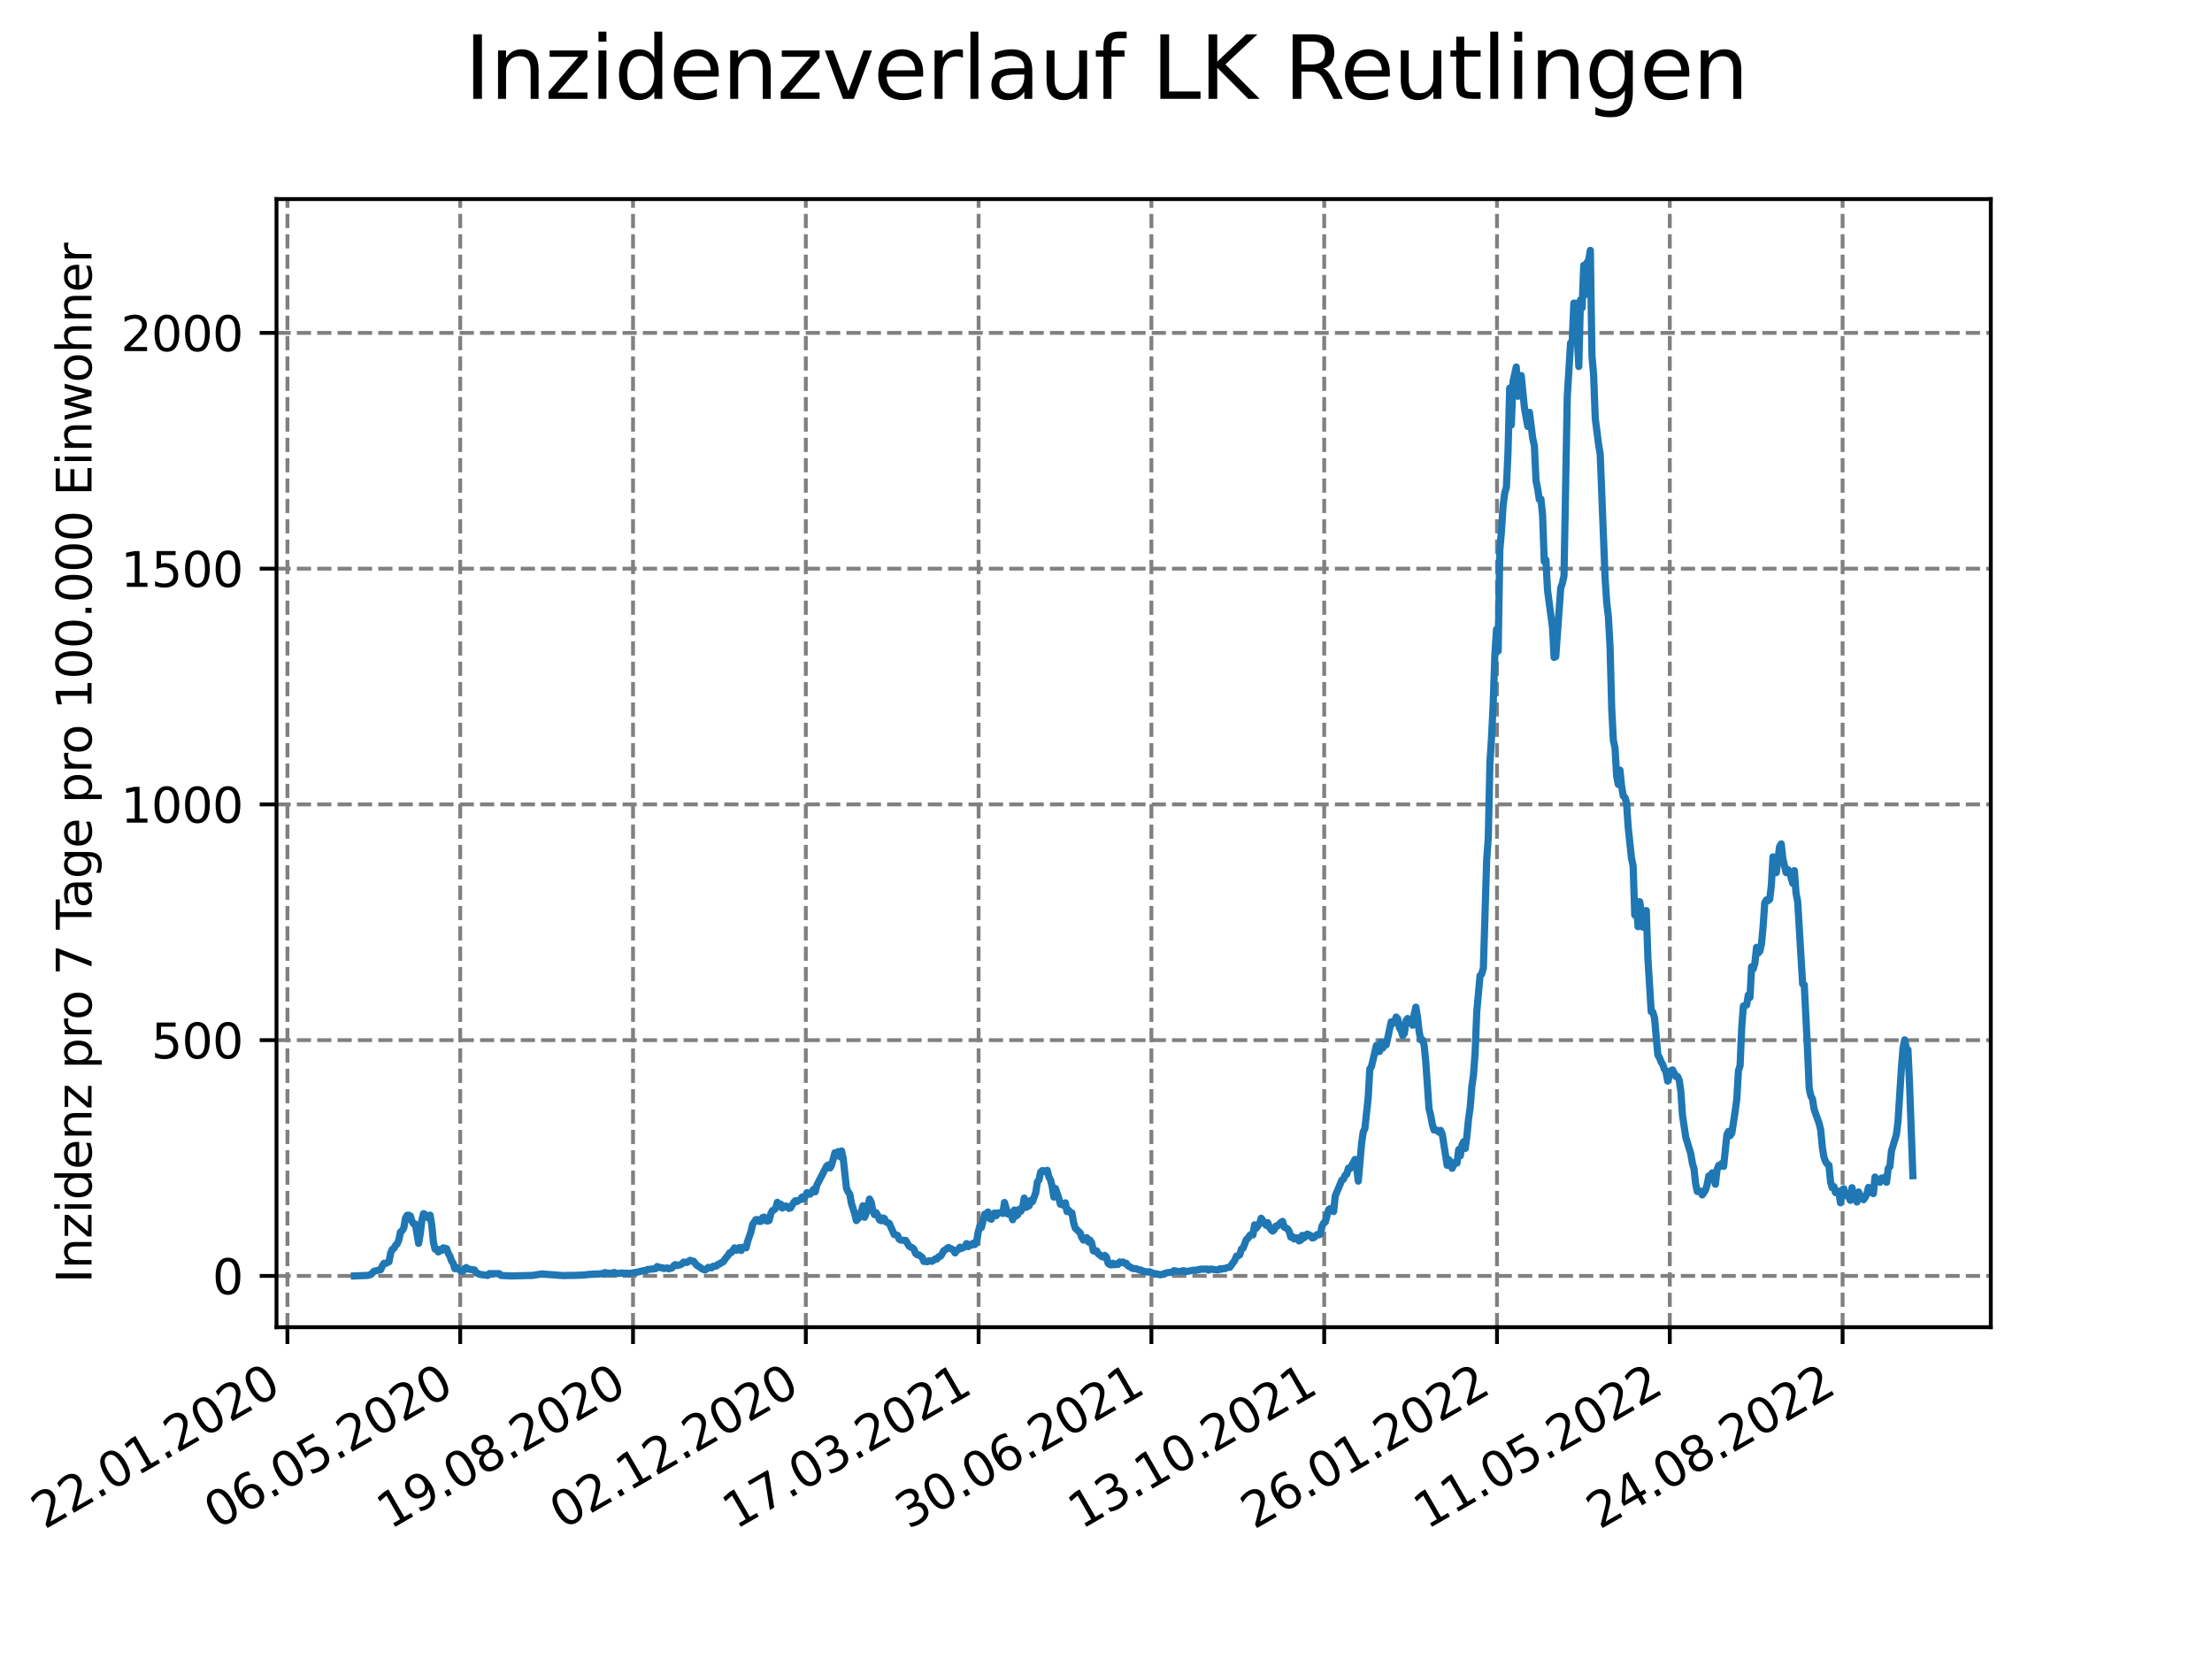 <?xml version="1.0" encoding="utf-8" standalone="no"?>
<!DOCTYPE svg PUBLIC "-//W3C//DTD SVG 1.1//EN"
  "http://www.w3.org/Graphics/SVG/1.1/DTD/svg11.dtd">
<svg xmlns:xlink="http://www.w3.org/1999/xlink" width="460.8pt" height="345.6pt" viewBox="0 0 460.8 345.6" xmlns="http://www.w3.org/2000/svg" version="1.1">
 <defs>
  <style type="text/css">*{stroke-linejoin: round; stroke-linecap: butt}</style>
 </defs>
 <g id="figure_1">
  <g id="patch_1">
   <path d="M 0 345.6 
L 460.8 345.6 
L 460.8 0 
L 0 0 
z
" style="fill: #ffffff"/>
  </g>
  <g id="axes_1">
   <g id="patch_2">
    <path d="M 57.6 276.48 
L 414.72 276.48 
L 414.72 41.472 
L 57.6 41.472 
z
" style="fill: #ffffff"/>
   </g>
   <g id="matplotlib.axis_1">
    <g id="xtick_1">
     <g id="line2d_1">
      <path d="M 59.877 276.48 
L 59.877 41.472 
" clip-path="url(#p59c448fa3c)" style="fill: none; stroke-dasharray: 2.96,1.28; stroke-dashoffset: 0; stroke: #808080; stroke-width: 0.8"/>
     </g>
     <g id="line2d_2">
      <defs>
       <path id="m899951f393" d="M 0 0 
L 0 3.5 
" style="stroke: #000000; stroke-width: 0.8"/>
      </defs>
      <g>
       <use xlink:href="#m899951f393" x="59.877" y="276.48" style="stroke: #000000; stroke-width: 0.8"/>
      </g>
     </g>
     <g id="text_1">
      <!-- 22.01.2020 -->
      <g transform="translate(9.252 318.689) rotate(-30) scale(0.1 -0.1)">
       <defs>
        <path id="DejaVuSans-32" d="M 1228 531 
L 3431 531 
L 3431 0 
L 469 0 
L 469 531 
Q 828 903 1448 1529 
Q 2069 2156 2228 2338 
Q 2531 2678 2651 2914 
Q 2772 3150 2772 3378 
Q 2772 3750 2511 3984 
Q 2250 4219 1831 4219 
Q 1534 4219 1204 4116 
Q 875 4013 500 3803 
L 500 4441 
Q 881 4594 1212 4672 
Q 1544 4750 1819 4750 
Q 2544 4750 2975 4387 
Q 3406 4025 3406 3419 
Q 3406 3131 3298 2873 
Q 3191 2616 2906 2266 
Q 2828 2175 2409 1742 
Q 1991 1309 1228 531 
z
" transform="scale(0.016)"/>
        <path id="DejaVuSans-2e" d="M 684 794 
L 1344 794 
L 1344 0 
L 684 0 
L 684 794 
z
" transform="scale(0.016)"/>
        <path id="DejaVuSans-30" d="M 2034 4250 
Q 1547 4250 1301 3770 
Q 1056 3291 1056 2328 
Q 1056 1369 1301 889 
Q 1547 409 2034 409 
Q 2525 409 2770 889 
Q 3016 1369 3016 2328 
Q 3016 3291 2770 3770 
Q 2525 4250 2034 4250 
z
M 2034 4750 
Q 2819 4750 3233 4129 
Q 3647 3509 3647 2328 
Q 3647 1150 3233 529 
Q 2819 -91 2034 -91 
Q 1250 -91 836 529 
Q 422 1150 422 2328 
Q 422 3509 836 4129 
Q 1250 4750 2034 4750 
z
" transform="scale(0.016)"/>
        <path id="DejaVuSans-31" d="M 794 531 
L 1825 531 
L 1825 4091 
L 703 3866 
L 703 4441 
L 1819 4666 
L 2450 4666 
L 2450 531 
L 3481 531 
L 3481 0 
L 794 0 
L 794 531 
z
" transform="scale(0.016)"/>
       </defs>
       <use xlink:href="#DejaVuSans-32"/>
       <use xlink:href="#DejaVuSans-32" x="63.623"/>
       <use xlink:href="#DejaVuSans-2e" x="127.246"/>
       <use xlink:href="#DejaVuSans-30" x="159.033"/>
       <use xlink:href="#DejaVuSans-31" x="222.656"/>
       <use xlink:href="#DejaVuSans-2e" x="286.279"/>
       <use xlink:href="#DejaVuSans-32" x="318.066"/>
       <use xlink:href="#DejaVuSans-30" x="381.689"/>
       <use xlink:href="#DejaVuSans-32" x="445.312"/>
       <use xlink:href="#DejaVuSans-30" x="508.936"/>
      </g>
     </g>
    </g>
    <g id="xtick_2">
     <g id="line2d_3">
      <path d="M 95.873 276.48 
L 95.873 41.472 
" clip-path="url(#p59c448fa3c)" style="fill: none; stroke-dasharray: 2.96,1.28; stroke-dashoffset: 0; stroke: #808080; stroke-width: 0.8"/>
     </g>
     <g id="line2d_4">
      <g>
       <use xlink:href="#m899951f393" x="95.873" y="276.48" style="stroke: #000000; stroke-width: 0.8"/>
      </g>
     </g>
     <g id="text_2">
      <!-- 06.05.2020 -->
      <g transform="translate(45.248 318.689) rotate(-30) scale(0.1 -0.1)">
       <defs>
        <path id="DejaVuSans-36" d="M 2113 2584 
Q 1688 2584 1439 2293 
Q 1191 2003 1191 1497 
Q 1191 994 1439 701 
Q 1688 409 2113 409 
Q 2538 409 2786 701 
Q 3034 994 3034 1497 
Q 3034 2003 2786 2293 
Q 2538 2584 2113 2584 
z
M 3366 4563 
L 3366 3988 
Q 3128 4100 2886 4159 
Q 2644 4219 2406 4219 
Q 1781 4219 1451 3797 
Q 1122 3375 1075 2522 
Q 1259 2794 1537 2939 
Q 1816 3084 2150 3084 
Q 2853 3084 3261 2657 
Q 3669 2231 3669 1497 
Q 3669 778 3244 343 
Q 2819 -91 2113 -91 
Q 1303 -91 875 529 
Q 447 1150 447 2328 
Q 447 3434 972 4092 
Q 1497 4750 2381 4750 
Q 2619 4750 2861 4703 
Q 3103 4656 3366 4563 
z
" transform="scale(0.016)"/>
        <path id="DejaVuSans-35" d="M 691 4666 
L 3169 4666 
L 3169 4134 
L 1269 4134 
L 1269 2991 
Q 1406 3038 1543 3061 
Q 1681 3084 1819 3084 
Q 2600 3084 3056 2656 
Q 3513 2228 3513 1497 
Q 3513 744 3044 326 
Q 2575 -91 1722 -91 
Q 1428 -91 1123 -41 
Q 819 9 494 109 
L 494 744 
Q 775 591 1075 516 
Q 1375 441 1709 441 
Q 2250 441 2565 725 
Q 2881 1009 2881 1497 
Q 2881 1984 2565 2268 
Q 2250 2553 1709 2553 
Q 1456 2553 1204 2497 
Q 953 2441 691 2322 
L 691 4666 
z
" transform="scale(0.016)"/>
       </defs>
       <use xlink:href="#DejaVuSans-30"/>
       <use xlink:href="#DejaVuSans-36" x="63.623"/>
       <use xlink:href="#DejaVuSans-2e" x="127.246"/>
       <use xlink:href="#DejaVuSans-30" x="159.033"/>
       <use xlink:href="#DejaVuSans-35" x="222.656"/>
       <use xlink:href="#DejaVuSans-2e" x="286.279"/>
       <use xlink:href="#DejaVuSans-32" x="318.066"/>
       <use xlink:href="#DejaVuSans-30" x="381.689"/>
       <use xlink:href="#DejaVuSans-32" x="445.312"/>
       <use xlink:href="#DejaVuSans-30" x="508.936"/>
      </g>
     </g>
    </g>
    <g id="xtick_3">
     <g id="line2d_5">
      <path d="M 131.87 276.48 
L 131.87 41.472 
" clip-path="url(#p59c448fa3c)" style="fill: none; stroke-dasharray: 2.96,1.28; stroke-dashoffset: 0; stroke: #808080; stroke-width: 0.8"/>
     </g>
     <g id="line2d_6">
      <g>
       <use xlink:href="#m899951f393" x="131.87" y="276.48" style="stroke: #000000; stroke-width: 0.8"/>
      </g>
     </g>
     <g id="text_3">
      <!-- 19.08.2020 -->
      <g transform="translate(81.245 318.689) rotate(-30) scale(0.1 -0.1)">
       <defs>
        <path id="DejaVuSans-39" d="M 703 97 
L 703 672 
Q 941 559 1184 500 
Q 1428 441 1663 441 
Q 2288 441 2617 861 
Q 2947 1281 2994 2138 
Q 2813 1869 2534 1725 
Q 2256 1581 1919 1581 
Q 1219 1581 811 2004 
Q 403 2428 403 3163 
Q 403 3881 828 4315 
Q 1253 4750 1959 4750 
Q 2769 4750 3195 4129 
Q 3622 3509 3622 2328 
Q 3622 1225 3098 567 
Q 2575 -91 1691 -91 
Q 1453 -91 1209 -44 
Q 966 3 703 97 
z
M 1959 2075 
Q 2384 2075 2632 2365 
Q 2881 2656 2881 3163 
Q 2881 3666 2632 3958 
Q 2384 4250 1959 4250 
Q 1534 4250 1286 3958 
Q 1038 3666 1038 3163 
Q 1038 2656 1286 2365 
Q 1534 2075 1959 2075 
z
" transform="scale(0.016)"/>
        <path id="DejaVuSans-38" d="M 2034 2216 
Q 1584 2216 1326 1975 
Q 1069 1734 1069 1313 
Q 1069 891 1326 650 
Q 1584 409 2034 409 
Q 2484 409 2743 651 
Q 3003 894 3003 1313 
Q 3003 1734 2745 1975 
Q 2488 2216 2034 2216 
z
M 1403 2484 
Q 997 2584 770 2862 
Q 544 3141 544 3541 
Q 544 4100 942 4425 
Q 1341 4750 2034 4750 
Q 2731 4750 3128 4425 
Q 3525 4100 3525 3541 
Q 3525 3141 3298 2862 
Q 3072 2584 2669 2484 
Q 3125 2378 3379 2068 
Q 3634 1759 3634 1313 
Q 3634 634 3220 271 
Q 2806 -91 2034 -91 
Q 1263 -91 848 271 
Q 434 634 434 1313 
Q 434 1759 690 2068 
Q 947 2378 1403 2484 
z
M 1172 3481 
Q 1172 3119 1398 2916 
Q 1625 2713 2034 2713 
Q 2441 2713 2670 2916 
Q 2900 3119 2900 3481 
Q 2900 3844 2670 4047 
Q 2441 4250 2034 4250 
Q 1625 4250 1398 4047 
Q 1172 3844 1172 3481 
z
" transform="scale(0.016)"/>
       </defs>
       <use xlink:href="#DejaVuSans-31"/>
       <use xlink:href="#DejaVuSans-39" x="63.623"/>
       <use xlink:href="#DejaVuSans-2e" x="127.246"/>
       <use xlink:href="#DejaVuSans-30" x="159.033"/>
       <use xlink:href="#DejaVuSans-38" x="222.656"/>
       <use xlink:href="#DejaVuSans-2e" x="286.279"/>
       <use xlink:href="#DejaVuSans-32" x="318.066"/>
       <use xlink:href="#DejaVuSans-30" x="381.689"/>
       <use xlink:href="#DejaVuSans-32" x="445.312"/>
       <use xlink:href="#DejaVuSans-30" x="508.936"/>
      </g>
     </g>
    </g>
    <g id="xtick_4">
     <g id="line2d_7">
      <path d="M 167.867 276.48 
L 167.867 41.472 
" clip-path="url(#p59c448fa3c)" style="fill: none; stroke-dasharray: 2.96,1.28; stroke-dashoffset: 0; stroke: #808080; stroke-width: 0.8"/>
     </g>
     <g id="line2d_8">
      <g>
       <use xlink:href="#m899951f393" x="167.867" y="276.48" style="stroke: #000000; stroke-width: 0.8"/>
      </g>
     </g>
     <g id="text_4">
      <!-- 02.12.2020 -->
      <g transform="translate(117.241 318.689) rotate(-30) scale(0.1 -0.1)">
       <use xlink:href="#DejaVuSans-30"/>
       <use xlink:href="#DejaVuSans-32" x="63.623"/>
       <use xlink:href="#DejaVuSans-2e" x="127.246"/>
       <use xlink:href="#DejaVuSans-31" x="159.033"/>
       <use xlink:href="#DejaVuSans-32" x="222.656"/>
       <use xlink:href="#DejaVuSans-2e" x="286.279"/>
       <use xlink:href="#DejaVuSans-32" x="318.066"/>
       <use xlink:href="#DejaVuSans-30" x="381.689"/>
       <use xlink:href="#DejaVuSans-32" x="445.312"/>
       <use xlink:href="#DejaVuSans-30" x="508.936"/>
      </g>
     </g>
    </g>
    <g id="xtick_5">
     <g id="line2d_9">
      <path d="M 203.863 276.48 
L 203.863 41.472 
" clip-path="url(#p59c448fa3c)" style="fill: none; stroke-dasharray: 2.96,1.28; stroke-dashoffset: 0; stroke: #808080; stroke-width: 0.8"/>
     </g>
     <g id="line2d_10">
      <g>
       <use xlink:href="#m899951f393" x="203.863" y="276.48" style="stroke: #000000; stroke-width: 0.8"/>
      </g>
     </g>
     <g id="text_5">
      <!-- 17.03.2021 -->
      <g transform="translate(153.238 318.689) rotate(-30) scale(0.1 -0.1)">
       <defs>
        <path id="DejaVuSans-37" d="M 525 4666 
L 3525 4666 
L 3525 4397 
L 1831 0 
L 1172 0 
L 2766 4134 
L 525 4134 
L 525 4666 
z
" transform="scale(0.016)"/>
        <path id="DejaVuSans-33" d="M 2597 2516 
Q 3050 2419 3304 2112 
Q 3559 1806 3559 1356 
Q 3559 666 3084 287 
Q 2609 -91 1734 -91 
Q 1441 -91 1130 -33 
Q 819 25 488 141 
L 488 750 
Q 750 597 1062 519 
Q 1375 441 1716 441 
Q 2309 441 2620 675 
Q 2931 909 2931 1356 
Q 2931 1769 2642 2001 
Q 2353 2234 1838 2234 
L 1294 2234 
L 1294 2753 
L 1863 2753 
Q 2328 2753 2575 2939 
Q 2822 3125 2822 3475 
Q 2822 3834 2567 4026 
Q 2313 4219 1838 4219 
Q 1578 4219 1281 4162 
Q 984 4106 628 3988 
L 628 4550 
Q 988 4650 1302 4700 
Q 1616 4750 1894 4750 
Q 2613 4750 3031 4423 
Q 3450 4097 3450 3541 
Q 3450 3153 3228 2886 
Q 3006 2619 2597 2516 
z
" transform="scale(0.016)"/>
       </defs>
       <use xlink:href="#DejaVuSans-31"/>
       <use xlink:href="#DejaVuSans-37" x="63.623"/>
       <use xlink:href="#DejaVuSans-2e" x="127.246"/>
       <use xlink:href="#DejaVuSans-30" x="159.033"/>
       <use xlink:href="#DejaVuSans-33" x="222.656"/>
       <use xlink:href="#DejaVuSans-2e" x="286.279"/>
       <use xlink:href="#DejaVuSans-32" x="318.066"/>
       <use xlink:href="#DejaVuSans-30" x="381.689"/>
       <use xlink:href="#DejaVuSans-32" x="445.312"/>
       <use xlink:href="#DejaVuSans-31" x="508.936"/>
      </g>
     </g>
    </g>
    <g id="xtick_6">
     <g id="line2d_11">
      <path d="M 239.86 276.48 
L 239.86 41.472 
" clip-path="url(#p59c448fa3c)" style="fill: none; stroke-dasharray: 2.96,1.28; stroke-dashoffset: 0; stroke: #808080; stroke-width: 0.8"/>
     </g>
     <g id="line2d_12">
      <g>
       <use xlink:href="#m899951f393" x="239.86" y="276.48" style="stroke: #000000; stroke-width: 0.8"/>
      </g>
     </g>
     <g id="text_6">
      <!-- 30.06.2021 -->
      <g transform="translate(189.234 318.689) rotate(-30) scale(0.1 -0.1)">
       <use xlink:href="#DejaVuSans-33"/>
       <use xlink:href="#DejaVuSans-30" x="63.623"/>
       <use xlink:href="#DejaVuSans-2e" x="127.246"/>
       <use xlink:href="#DejaVuSans-30" x="159.033"/>
       <use xlink:href="#DejaVuSans-36" x="222.656"/>
       <use xlink:href="#DejaVuSans-2e" x="286.279"/>
       <use xlink:href="#DejaVuSans-32" x="318.066"/>
       <use xlink:href="#DejaVuSans-30" x="381.689"/>
       <use xlink:href="#DejaVuSans-32" x="445.312"/>
       <use xlink:href="#DejaVuSans-31" x="508.936"/>
      </g>
     </g>
    </g>
    <g id="xtick_7">
     <g id="line2d_13">
      <path d="M 275.856 276.48 
L 275.856 41.472 
" clip-path="url(#p59c448fa3c)" style="fill: none; stroke-dasharray: 2.96,1.28; stroke-dashoffset: 0; stroke: #808080; stroke-width: 0.8"/>
     </g>
     <g id="line2d_14">
      <g>
       <use xlink:href="#m899951f393" x="275.856" y="276.48" style="stroke: #000000; stroke-width: 0.8"/>
      </g>
     </g>
     <g id="text_7">
      <!-- 13.10.2021 -->
      <g transform="translate(225.231 318.689) rotate(-30) scale(0.1 -0.1)">
       <use xlink:href="#DejaVuSans-31"/>
       <use xlink:href="#DejaVuSans-33" x="63.623"/>
       <use xlink:href="#DejaVuSans-2e" x="127.246"/>
       <use xlink:href="#DejaVuSans-31" x="159.033"/>
       <use xlink:href="#DejaVuSans-30" x="222.656"/>
       <use xlink:href="#DejaVuSans-2e" x="286.279"/>
       <use xlink:href="#DejaVuSans-32" x="318.066"/>
       <use xlink:href="#DejaVuSans-30" x="381.689"/>
       <use xlink:href="#DejaVuSans-32" x="445.312"/>
       <use xlink:href="#DejaVuSans-31" x="508.936"/>
      </g>
     </g>
    </g>
    <g id="xtick_8">
     <g id="line2d_15">
      <path d="M 311.853 276.48 
L 311.853 41.472 
" clip-path="url(#p59c448fa3c)" style="fill: none; stroke-dasharray: 2.96,1.28; stroke-dashoffset: 0; stroke: #808080; stroke-width: 0.8"/>
     </g>
     <g id="line2d_16">
      <g>
       <use xlink:href="#m899951f393" x="311.853" y="276.48" style="stroke: #000000; stroke-width: 0.8"/>
      </g>
     </g>
     <g id="text_8">
      <!-- 26.01.2022 -->
      <g transform="translate(261.228 318.689) rotate(-30) scale(0.1 -0.1)">
       <use xlink:href="#DejaVuSans-32"/>
       <use xlink:href="#DejaVuSans-36" x="63.623"/>
       <use xlink:href="#DejaVuSans-2e" x="127.246"/>
       <use xlink:href="#DejaVuSans-30" x="159.033"/>
       <use xlink:href="#DejaVuSans-31" x="222.656"/>
       <use xlink:href="#DejaVuSans-2e" x="286.279"/>
       <use xlink:href="#DejaVuSans-32" x="318.066"/>
       <use xlink:href="#DejaVuSans-30" x="381.689"/>
       <use xlink:href="#DejaVuSans-32" x="445.312"/>
       <use xlink:href="#DejaVuSans-32" x="508.936"/>
      </g>
     </g>
    </g>
    <g id="xtick_9">
     <g id="line2d_17">
      <path d="M 347.849 276.48 
L 347.849 41.472 
" clip-path="url(#p59c448fa3c)" style="fill: none; stroke-dasharray: 2.96,1.28; stroke-dashoffset: 0; stroke: #808080; stroke-width: 0.8"/>
     </g>
     <g id="line2d_18">
      <g>
       <use xlink:href="#m899951f393" x="347.849" y="276.48" style="stroke: #000000; stroke-width: 0.8"/>
      </g>
     </g>
     <g id="text_9">
      <!-- 11.05.2022 -->
      <g transform="translate(297.224 318.689) rotate(-30) scale(0.1 -0.1)">
       <use xlink:href="#DejaVuSans-31"/>
       <use xlink:href="#DejaVuSans-31" x="63.623"/>
       <use xlink:href="#DejaVuSans-2e" x="127.246"/>
       <use xlink:href="#DejaVuSans-30" x="159.033"/>
       <use xlink:href="#DejaVuSans-35" x="222.656"/>
       <use xlink:href="#DejaVuSans-2e" x="286.279"/>
       <use xlink:href="#DejaVuSans-32" x="318.066"/>
       <use xlink:href="#DejaVuSans-30" x="381.689"/>
       <use xlink:href="#DejaVuSans-32" x="445.312"/>
       <use xlink:href="#DejaVuSans-32" x="508.936"/>
      </g>
     </g>
    </g>
    <g id="xtick_10">
     <g id="line2d_19">
      <path d="M 383.846 276.48 
L 383.846 41.472 
" clip-path="url(#p59c448fa3c)" style="fill: none; stroke-dasharray: 2.96,1.28; stroke-dashoffset: 0; stroke: #808080; stroke-width: 0.8"/>
     </g>
     <g id="line2d_20">
      <g>
       <use xlink:href="#m899951f393" x="383.846" y="276.48" style="stroke: #000000; stroke-width: 0.8"/>
      </g>
     </g>
     <g id="text_10">
      <!-- 24.08.2022 -->
      <g transform="translate(333.221 318.689) rotate(-30) scale(0.1 -0.1)">
       <defs>
        <path id="DejaVuSans-34" d="M 2419 4116 
L 825 1625 
L 2419 1625 
L 2419 4116 
z
M 2253 4666 
L 3047 4666 
L 3047 1625 
L 3713 1625 
L 3713 1100 
L 3047 1100 
L 3047 0 
L 2419 0 
L 2419 1100 
L 313 1100 
L 313 1709 
L 2253 4666 
z
" transform="scale(0.016)"/>
       </defs>
       <use xlink:href="#DejaVuSans-32"/>
       <use xlink:href="#DejaVuSans-34" x="63.623"/>
       <use xlink:href="#DejaVuSans-2e" x="127.246"/>
       <use xlink:href="#DejaVuSans-30" x="159.033"/>
       <use xlink:href="#DejaVuSans-38" x="222.656"/>
       <use xlink:href="#DejaVuSans-2e" x="286.279"/>
       <use xlink:href="#DejaVuSans-32" x="318.066"/>
       <use xlink:href="#DejaVuSans-30" x="381.689"/>
       <use xlink:href="#DejaVuSans-32" x="445.312"/>
       <use xlink:href="#DejaVuSans-32" x="508.936"/>
      </g>
     </g>
    </g>
   </g>
   <g id="matplotlib.axis_2">
    <g id="ytick_1">
     <g id="line2d_21">
      <path d="M 57.6 265.798 
L 414.72 265.798 
" clip-path="url(#p59c448fa3c)" style="fill: none; stroke-dasharray: 2.96,1.28; stroke-dashoffset: 0; stroke: #808080; stroke-width: 0.8"/>
     </g>
     <g id="line2d_22">
      <defs>
       <path id="m0ef3ea7922" d="M 0 0 
L -3.5 0 
" style="stroke: #000000; stroke-width: 0.8"/>
      </defs>
      <g>
       <use xlink:href="#m0ef3ea7922" x="57.6" y="265.798" style="stroke: #000000; stroke-width: 0.8"/>
      </g>
     </g>
     <g id="text_11">
      <!-- 0 -->
      <g transform="translate(44.237 269.597) scale(0.1 -0.1)">
       <use xlink:href="#DejaVuSans-30"/>
      </g>
     </g>
    </g>
    <g id="ytick_2">
     <g id="line2d_23">
      <path d="M 57.6 216.684 
L 414.72 216.684 
" clip-path="url(#p59c448fa3c)" style="fill: none; stroke-dasharray: 2.96,1.28; stroke-dashoffset: 0; stroke: #808080; stroke-width: 0.8"/>
     </g>
     <g id="line2d_24">
      <g>
       <use xlink:href="#m0ef3ea7922" x="57.6" y="216.684" style="stroke: #000000; stroke-width: 0.8"/>
      </g>
     </g>
     <g id="text_12">
      <!-- 500 -->
      <g transform="translate(31.512 220.484) scale(0.1 -0.1)">
       <use xlink:href="#DejaVuSans-35"/>
       <use xlink:href="#DejaVuSans-30" x="63.623"/>
       <use xlink:href="#DejaVuSans-30" x="127.246"/>
      </g>
     </g>
    </g>
    <g id="ytick_3">
     <g id="line2d_25">
      <path d="M 57.6 167.571 
L 414.72 167.571 
" clip-path="url(#p59c448fa3c)" style="fill: none; stroke-dasharray: 2.96,1.28; stroke-dashoffset: 0; stroke: #808080; stroke-width: 0.8"/>
     </g>
     <g id="line2d_26">
      <g>
       <use xlink:href="#m0ef3ea7922" x="57.6" y="167.571" style="stroke: #000000; stroke-width: 0.8"/>
      </g>
     </g>
     <g id="text_13">
      <!-- 1000 -->
      <g transform="translate(25.15 171.37) scale(0.1 -0.1)">
       <use xlink:href="#DejaVuSans-31"/>
       <use xlink:href="#DejaVuSans-30" x="63.623"/>
       <use xlink:href="#DejaVuSans-30" x="127.246"/>
       <use xlink:href="#DejaVuSans-30" x="190.869"/>
      </g>
     </g>
    </g>
    <g id="ytick_4">
     <g id="line2d_27">
      <path d="M 57.6 118.458 
L 414.72 118.458 
" clip-path="url(#p59c448fa3c)" style="fill: none; stroke-dasharray: 2.96,1.28; stroke-dashoffset: 0; stroke: #808080; stroke-width: 0.8"/>
     </g>
     <g id="line2d_28">
      <g>
       <use xlink:href="#m0ef3ea7922" x="57.6" y="118.458" style="stroke: #000000; stroke-width: 0.8"/>
      </g>
     </g>
     <g id="text_14">
      <!-- 1500 -->
      <g transform="translate(25.15 122.257) scale(0.1 -0.1)">
       <use xlink:href="#DejaVuSans-31"/>
       <use xlink:href="#DejaVuSans-35" x="63.623"/>
       <use xlink:href="#DejaVuSans-30" x="127.246"/>
       <use xlink:href="#DejaVuSans-30" x="190.869"/>
      </g>
     </g>
    </g>
    <g id="ytick_5">
     <g id="line2d_29">
      <path d="M 57.6 69.344 
L 414.72 69.344 
" clip-path="url(#p59c448fa3c)" style="fill: none; stroke-dasharray: 2.96,1.28; stroke-dashoffset: 0; stroke: #808080; stroke-width: 0.8"/>
     </g>
     <g id="line2d_30">
      <g>
       <use xlink:href="#m0ef3ea7922" x="57.6" y="69.344" style="stroke: #000000; stroke-width: 0.8"/>
      </g>
     </g>
     <g id="text_15">
      <!-- 2000 -->
      <g transform="translate(25.15 73.143) scale(0.1 -0.1)">
       <use xlink:href="#DejaVuSans-32"/>
       <use xlink:href="#DejaVuSans-30" x="63.623"/>
       <use xlink:href="#DejaVuSans-30" x="127.246"/>
       <use xlink:href="#DejaVuSans-30" x="190.869"/>
      </g>
     </g>
    </g>
    <g id="text_16">
     <!-- Inzidenz pro 7 Tage pro 100.000 Einwohner -->
     <g transform="translate(19.07 267.301) rotate(-90) scale(0.1 -0.1)">
      <defs>
       <path id="DejaVuSans-49" d="M 628 4666 
L 1259 4666 
L 1259 0 
L 628 0 
L 628 4666 
z
" transform="scale(0.016)"/>
       <path id="DejaVuSans-6e" d="M 3513 2113 
L 3513 0 
L 2938 0 
L 2938 2094 
Q 2938 2591 2744 2837 
Q 2550 3084 2163 3084 
Q 1697 3084 1428 2787 
Q 1159 2491 1159 1978 
L 1159 0 
L 581 0 
L 581 3500 
L 1159 3500 
L 1159 2956 
Q 1366 3272 1645 3428 
Q 1925 3584 2291 3584 
Q 2894 3584 3203 3211 
Q 3513 2838 3513 2113 
z
" transform="scale(0.016)"/>
       <path id="DejaVuSans-7a" d="M 353 3500 
L 3084 3500 
L 3084 2975 
L 922 459 
L 3084 459 
L 3084 0 
L 275 0 
L 275 525 
L 2438 3041 
L 353 3041 
L 353 3500 
z
" transform="scale(0.016)"/>
       <path id="DejaVuSans-69" d="M 603 3500 
L 1178 3500 
L 1178 0 
L 603 0 
L 603 3500 
z
M 603 4863 
L 1178 4863 
L 1178 4134 
L 603 4134 
L 603 4863 
z
" transform="scale(0.016)"/>
       <path id="DejaVuSans-64" d="M 2906 2969 
L 2906 4863 
L 3481 4863 
L 3481 0 
L 2906 0 
L 2906 525 
Q 2725 213 2448 61 
Q 2172 -91 1784 -91 
Q 1150 -91 751 415 
Q 353 922 353 1747 
Q 353 2572 751 3078 
Q 1150 3584 1784 3584 
Q 2172 3584 2448 3432 
Q 2725 3281 2906 2969 
z
M 947 1747 
Q 947 1113 1208 752 
Q 1469 391 1925 391 
Q 2381 391 2643 752 
Q 2906 1113 2906 1747 
Q 2906 2381 2643 2742 
Q 2381 3103 1925 3103 
Q 1469 3103 1208 2742 
Q 947 2381 947 1747 
z
" transform="scale(0.016)"/>
       <path id="DejaVuSans-65" d="M 3597 1894 
L 3597 1613 
L 953 1613 
Q 991 1019 1311 708 
Q 1631 397 2203 397 
Q 2534 397 2845 478 
Q 3156 559 3463 722 
L 3463 178 
Q 3153 47 2828 -22 
Q 2503 -91 2169 -91 
Q 1331 -91 842 396 
Q 353 884 353 1716 
Q 353 2575 817 3079 
Q 1281 3584 2069 3584 
Q 2775 3584 3186 3129 
Q 3597 2675 3597 1894 
z
M 3022 2063 
Q 3016 2534 2758 2815 
Q 2500 3097 2075 3097 
Q 1594 3097 1305 2825 
Q 1016 2553 972 2059 
L 3022 2063 
z
" transform="scale(0.016)"/>
       <path id="DejaVuSans-20" transform="scale(0.016)"/>
       <path id="DejaVuSans-70" d="M 1159 525 
L 1159 -1331 
L 581 -1331 
L 581 3500 
L 1159 3500 
L 1159 2969 
Q 1341 3281 1617 3432 
Q 1894 3584 2278 3584 
Q 2916 3584 3314 3078 
Q 3713 2572 3713 1747 
Q 3713 922 3314 415 
Q 2916 -91 2278 -91 
Q 1894 -91 1617 61 
Q 1341 213 1159 525 
z
M 3116 1747 
Q 3116 2381 2855 2742 
Q 2594 3103 2138 3103 
Q 1681 3103 1420 2742 
Q 1159 2381 1159 1747 
Q 1159 1113 1420 752 
Q 1681 391 2138 391 
Q 2594 391 2855 752 
Q 3116 1113 3116 1747 
z
" transform="scale(0.016)"/>
       <path id="DejaVuSans-72" d="M 2631 2963 
Q 2534 3019 2420 3045 
Q 2306 3072 2169 3072 
Q 1681 3072 1420 2755 
Q 1159 2438 1159 1844 
L 1159 0 
L 581 0 
L 581 3500 
L 1159 3500 
L 1159 2956 
Q 1341 3275 1631 3429 
Q 1922 3584 2338 3584 
Q 2397 3584 2469 3576 
Q 2541 3569 2628 3553 
L 2631 2963 
z
" transform="scale(0.016)"/>
       <path id="DejaVuSans-6f" d="M 1959 3097 
Q 1497 3097 1228 2736 
Q 959 2375 959 1747 
Q 959 1119 1226 758 
Q 1494 397 1959 397 
Q 2419 397 2687 759 
Q 2956 1122 2956 1747 
Q 2956 2369 2687 2733 
Q 2419 3097 1959 3097 
z
M 1959 3584 
Q 2709 3584 3137 3096 
Q 3566 2609 3566 1747 
Q 3566 888 3137 398 
Q 2709 -91 1959 -91 
Q 1206 -91 779 398 
Q 353 888 353 1747 
Q 353 2609 779 3096 
Q 1206 3584 1959 3584 
z
" transform="scale(0.016)"/>
       <path id="DejaVuSans-54" d="M -19 4666 
L 3928 4666 
L 3928 4134 
L 2272 4134 
L 2272 0 
L 1638 0 
L 1638 4134 
L -19 4134 
L -19 4666 
z
" transform="scale(0.016)"/>
       <path id="DejaVuSans-61" d="M 2194 1759 
Q 1497 1759 1228 1600 
Q 959 1441 959 1056 
Q 959 750 1161 570 
Q 1363 391 1709 391 
Q 2188 391 2477 730 
Q 2766 1069 2766 1631 
L 2766 1759 
L 2194 1759 
z
M 3341 1997 
L 3341 0 
L 2766 0 
L 2766 531 
Q 2569 213 2275 61 
Q 1981 -91 1556 -91 
Q 1019 -91 701 211 
Q 384 513 384 1019 
Q 384 1609 779 1909 
Q 1175 2209 1959 2209 
L 2766 2209 
L 2766 2266 
Q 2766 2663 2505 2880 
Q 2244 3097 1772 3097 
Q 1472 3097 1187 3025 
Q 903 2953 641 2809 
L 641 3341 
Q 956 3463 1253 3523 
Q 1550 3584 1831 3584 
Q 2591 3584 2966 3190 
Q 3341 2797 3341 1997 
z
" transform="scale(0.016)"/>
       <path id="DejaVuSans-67" d="M 2906 1791 
Q 2906 2416 2648 2759 
Q 2391 3103 1925 3103 
Q 1463 3103 1205 2759 
Q 947 2416 947 1791 
Q 947 1169 1205 825 
Q 1463 481 1925 481 
Q 2391 481 2648 825 
Q 2906 1169 2906 1791 
z
M 3481 434 
Q 3481 -459 3084 -895 
Q 2688 -1331 1869 -1331 
Q 1566 -1331 1297 -1286 
Q 1028 -1241 775 -1147 
L 775 -588 
Q 1028 -725 1275 -790 
Q 1522 -856 1778 -856 
Q 2344 -856 2625 -561 
Q 2906 -266 2906 331 
L 2906 616 
Q 2728 306 2450 153 
Q 2172 0 1784 0 
Q 1141 0 747 490 
Q 353 981 353 1791 
Q 353 2603 747 3093 
Q 1141 3584 1784 3584 
Q 2172 3584 2450 3431 
Q 2728 3278 2906 2969 
L 2906 3500 
L 3481 3500 
L 3481 434 
z
" transform="scale(0.016)"/>
       <path id="DejaVuSans-45" d="M 628 4666 
L 3578 4666 
L 3578 4134 
L 1259 4134 
L 1259 2753 
L 3481 2753 
L 3481 2222 
L 1259 2222 
L 1259 531 
L 3634 531 
L 3634 0 
L 628 0 
L 628 4666 
z
" transform="scale(0.016)"/>
       <path id="DejaVuSans-77" d="M 269 3500 
L 844 3500 
L 1563 769 
L 2278 3500 
L 2956 3500 
L 3675 769 
L 4391 3500 
L 4966 3500 
L 4050 0 
L 3372 0 
L 2619 2869 
L 1863 0 
L 1184 0 
L 269 3500 
z
" transform="scale(0.016)"/>
       <path id="DejaVuSans-68" d="M 3513 2113 
L 3513 0 
L 2938 0 
L 2938 2094 
Q 2938 2591 2744 2837 
Q 2550 3084 2163 3084 
Q 1697 3084 1428 2787 
Q 1159 2491 1159 1978 
L 1159 0 
L 581 0 
L 581 4863 
L 1159 4863 
L 1159 2956 
Q 1366 3272 1645 3428 
Q 1925 3584 2291 3584 
Q 2894 3584 3203 3211 
Q 3513 2838 3513 2113 
z
" transform="scale(0.016)"/>
      </defs>
      <use xlink:href="#DejaVuSans-49"/>
      <use xlink:href="#DejaVuSans-6e" x="29.492"/>
      <use xlink:href="#DejaVuSans-7a" x="92.871"/>
      <use xlink:href="#DejaVuSans-69" x="145.361"/>
      <use xlink:href="#DejaVuSans-64" x="173.145"/>
      <use xlink:href="#DejaVuSans-65" x="236.621"/>
      <use xlink:href="#DejaVuSans-6e" x="298.145"/>
      <use xlink:href="#DejaVuSans-7a" x="361.523"/>
      <use xlink:href="#DejaVuSans-20" x="414.014"/>
      <use xlink:href="#DejaVuSans-70" x="445.801"/>
      <use xlink:href="#DejaVuSans-72" x="509.277"/>
      <use xlink:href="#DejaVuSans-6f" x="548.141"/>
      <use xlink:href="#DejaVuSans-20" x="609.322"/>
      <use xlink:href="#DejaVuSans-37" x="641.109"/>
      <use xlink:href="#DejaVuSans-20" x="704.732"/>
      <use xlink:href="#DejaVuSans-54" x="736.52"/>
      <use xlink:href="#DejaVuSans-61" x="781.104"/>
      <use xlink:href="#DejaVuSans-67" x="842.383"/>
      <use xlink:href="#DejaVuSans-65" x="905.859"/>
      <use xlink:href="#DejaVuSans-20" x="967.383"/>
      <use xlink:href="#DejaVuSans-70" x="999.17"/>
      <use xlink:href="#DejaVuSans-72" x="1062.646"/>
      <use xlink:href="#DejaVuSans-6f" x="1101.51"/>
      <use xlink:href="#DejaVuSans-20" x="1162.691"/>
      <use xlink:href="#DejaVuSans-31" x="1194.479"/>
      <use xlink:href="#DejaVuSans-30" x="1258.102"/>
      <use xlink:href="#DejaVuSans-30" x="1321.725"/>
      <use xlink:href="#DejaVuSans-2e" x="1385.348"/>
      <use xlink:href="#DejaVuSans-30" x="1417.135"/>
      <use xlink:href="#DejaVuSans-30" x="1480.758"/>
      <use xlink:href="#DejaVuSans-30" x="1544.381"/>
      <use xlink:href="#DejaVuSans-20" x="1608.004"/>
      <use xlink:href="#DejaVuSans-45" x="1639.791"/>
      <use xlink:href="#DejaVuSans-69" x="1702.975"/>
      <use xlink:href="#DejaVuSans-6e" x="1730.758"/>
      <use xlink:href="#DejaVuSans-77" x="1794.137"/>
      <use xlink:href="#DejaVuSans-6f" x="1875.924"/>
      <use xlink:href="#DejaVuSans-68" x="1937.105"/>
      <use xlink:href="#DejaVuSans-6e" x="2000.484"/>
      <use xlink:href="#DejaVuSans-65" x="2063.863"/>
      <use xlink:href="#DejaVuSans-72" x="2125.387"/>
     </g>
    </g>
   </g>
   <g id="line2d_31">
    <path d="M 73.833 265.798 
L 76.575 265.695 
L 77.261 265.49 
L 77.947 264.805 
L 79.318 264.497 
L 79.661 263.676 
L 80.004 263.163 
L 80.346 263.197 
L 81.032 262.855 
L 81.375 261.075 
L 81.718 260.254 
L 82.061 260.049 
L 82.403 259.433 
L 82.746 259.125 
L 83.089 258.269 
L 83.432 256.627 
L 83.775 256.387 
L 84.117 255.805 
L 84.46 253.786 
L 84.803 253.17 
L 85.146 253.136 
L 85.489 253.307 
L 85.832 254.436 
L 86.174 254.95 
L 86.517 254.984 
L 87.203 259.022 
L 87.546 257.037 
L 87.889 254.163 
L 88.231 252.828 
L 88.574 252.999 
L 89.26 253.752 
L 89.603 253.136 
L 89.945 255.189 
L 90.288 258.748 
L 90.631 260.22 
L 90.974 260.357 
L 91.317 260.802 
L 91.66 260.254 
L 92.002 260.494 
L 92.345 259.946 
L 93.031 260.117 
L 93.374 261.075 
L 93.717 261.657 
L 94.059 262.649 
L 94.402 263.163 
L 94.745 264.292 
L 95.088 264.018 
L 95.773 264.566 
L 96.116 264.805 
L 96.459 264.805 
L 96.802 264.258 
L 97.145 264.053 
L 97.488 264.361 
L 98.173 264.463 
L 98.859 264.566 
L 99.202 265.148 
L 99.887 265.456 
L 101.601 265.695 
L 101.944 265.319 
L 104.001 265.319 
L 104.344 265.695 
L 106.401 265.798 
L 110.858 265.695 
L 112.915 265.387 
L 117.371 265.729 
L 118.4 265.695 
L 119.428 265.695 
L 121.828 265.592 
L 122.514 265.49 
L 124.228 265.387 
L 124.571 265.421 
L 125.256 265.319 
L 125.599 265.353 
L 125.942 265.113 
L 126.628 265.216 
L 127.313 265.25 
L 127.999 265.079 
L 128.342 265.319 
L 129.713 265.182 
L 130.056 265.284 
L 130.399 265.216 
L 131.084 265.284 
L 132.798 265.011 
L 134.17 264.669 
L 134.513 264.737 
L 134.855 264.463 
L 136.57 264.292 
L 136.912 263.847 
L 137.598 264.087 
L 137.941 264.087 
L 138.284 264.258 
L 138.969 264.121 
L 139.312 264.326 
L 139.998 264.121 
L 140.341 263.676 
L 140.683 263.437 
L 141.026 263.642 
L 141.712 263.471 
L 142.055 263.3 
L 142.398 262.923 
L 143.083 262.992 
L 143.769 262.547 
L 144.112 262.718 
L 144.455 262.718 
L 145.14 263.573 
L 145.826 263.984 
L 146.169 264.292 
L 146.854 264.566 
L 147.197 264.361 
L 147.54 264.018 
L 148.226 264.121 
L 148.568 263.779 
L 148.911 263.813 
L 149.254 263.71 
L 149.597 263.368 
L 149.94 263.3 
L 150.283 262.992 
L 150.625 262.889 
L 151.311 261.931 
L 151.654 261.554 
L 151.997 260.973 
L 152.339 260.938 
L 153.025 259.946 
L 153.368 260.459 
L 153.711 260.357 
L 154.054 259.878 
L 154.396 260.494 
L 154.739 259.843 
L 155.082 259.809 
L 155.425 259.946 
L 155.768 258.543 
L 156.453 256.558 
L 156.796 255.052 
L 157.482 254.06 
L 157.825 254.094 
L 158.167 254.436 
L 158.51 254.436 
L 158.853 253.649 
L 159.196 253.547 
L 159.539 254.265 
L 159.882 254.368 
L 160.224 254.231 
L 160.567 252.862 
L 160.91 252.178 
L 161.253 252.041 
L 161.596 251.699 
L 161.939 250.467 
L 162.281 251.083 
L 162.624 250.843 
L 162.967 251.664 
L 163.653 251.22 
L 163.995 251.322 
L 164.338 251.733 
L 164.681 251.63 
L 165.367 250.467 
L 165.71 250.124 
L 166.052 250.296 
L 166.395 250.022 
L 166.738 249.919 
L 167.081 249.372 
L 167.424 249.748 
L 167.767 249.235 
L 168.109 248.448 
L 168.452 248.721 
L 168.795 248.756 
L 169.481 247.763 
L 169.824 248.277 
L 170.166 246.873 
L 172.223 242.904 
L 172.566 242.664 
L 172.909 243.314 
L 173.252 242.664 
L 173.937 240.132 
L 174.28 240.714 
L 174.623 239.892 
L 174.966 240.953 
L 175.309 239.755 
L 175.652 241.33 
L 176.337 247.524 
L 176.68 248.277 
L 177.023 248.756 
L 177.366 250.672 
L 178.051 252.828 
L 178.394 254.265 
L 179.08 253.512 
L 179.765 251.185 
L 180.108 253.581 
L 180.451 252.725 
L 181.137 249.782 
L 181.48 250.432 
L 181.822 252.212 
L 182.165 253.033 
L 182.508 252.623 
L 182.851 253.204 
L 183.194 254.094 
L 183.536 254.299 
L 183.879 253.718 
L 184.222 253.82 
L 184.565 254.539 
L 185.251 254.847 
L 186.279 257.174 
L 186.965 257.345 
L 187.308 258.132 
L 187.65 258.338 
L 188.679 258.406 
L 189.364 259.57 
L 189.707 259.809 
L 190.05 259.912 
L 190.393 260.254 
L 190.736 261.109 
L 191.079 261.383 
L 191.421 261.417 
L 192.107 261.931 
L 192.45 262.786 
L 192.793 262.752 
L 193.136 262.855 
L 193.478 262.649 
L 194.164 262.752 
L 194.85 262.239 
L 195.193 262.273 
L 195.535 261.794 
L 195.878 261.725 
L 196.221 261.281 
L 196.564 260.596 
L 197.592 259.878 
L 198.278 260.22 
L 198.621 260.459 
L 198.964 261.007 
L 199.306 260.425 
L 199.649 260.322 
L 199.992 259.809 
L 200.335 260.049 
L 201.021 259.672 
L 201.363 259.056 
L 201.706 259.706 
L 202.049 259.262 
L 202.392 259.398 
L 202.735 258.988 
L 203.077 259.262 
L 203.42 258.851 
L 203.763 256.729 
L 204.106 255.429 
L 204.449 255.703 
L 205.134 252.931 
L 205.477 252.862 
L 205.82 252.486 
L 206.163 253.82 
L 206.506 253.991 
L 206.849 253.102 
L 207.191 252.691 
L 207.534 253.239 
L 207.877 252.691 
L 208.563 252.588 
L 208.905 252.794 
L 209.248 250.501 
L 209.934 252.896 
L 210.277 252.588 
L 210.62 253.033 
L 210.962 254.094 
L 211.305 252.075 
L 211.648 253.341 
L 211.991 253.067 
L 212.334 251.904 
L 212.677 252.315 
L 213.019 251.562 
L 213.362 249.577 
L 213.705 251.528 
L 214.391 251.185 
L 214.733 250.056 
L 215.076 250.33 
L 215.762 248.482 
L 216.105 246.189 
L 216.448 245.778 
L 216.79 244.17 
L 217.133 243.862 
L 217.476 243.896 
L 217.819 244.102 
L 218.162 243.794 
L 218.505 245.197 
L 218.847 245.813 
L 219.19 247.181 
L 219.533 249.372 
L 219.876 247.592 
L 220.561 249.577 
L 220.904 250.877 
L 221.247 250.877 
L 221.59 251.117 
L 221.933 250.569 
L 222.276 252.383 
L 222.618 252.109 
L 222.961 252.623 
L 223.304 252.691 
L 223.647 254.676 
L 223.99 255.839 
L 225.018 256.832 
L 225.361 257.79 
L 225.704 258.338 
L 226.39 257.824 
L 226.732 258.714 
L 227.075 258.338 
L 227.418 258.919 
L 227.761 260.562 
L 228.104 260.665 
L 228.446 260.562 
L 228.789 261.212 
L 229.132 261.417 
L 229.475 261.76 
L 229.818 261.862 
L 230.161 261.52 
L 230.503 261.897 
L 230.846 263.197 
L 231.189 263.437 
L 231.532 263.505 
L 231.875 263.163 
L 232.218 263.471 
L 232.56 263.3 
L 232.903 263.402 
L 233.246 262.889 
L 233.589 263.026 
L 233.932 262.889 
L 234.274 263.163 
L 234.617 263.163 
L 234.96 263.676 
L 235.646 264.053 
L 235.989 264.258 
L 236.674 264.292 
L 237.36 264.566 
L 237.703 264.566 
L 238.046 264.84 
L 238.388 264.84 
L 239.074 265.011 
L 239.417 264.908 
L 240.102 265.216 
L 241.817 265.558 
L 243.188 265.113 
L 243.874 265.079 
L 244.216 264.977 
L 244.559 264.703 
L 245.588 264.908 
L 246.616 264.703 
L 246.959 264.908 
L 248.673 264.6 
L 249.016 264.669 
L 249.359 264.532 
L 249.702 264.532 
L 250.044 264.395 
L 250.73 264.395 
L 251.416 264.361 
L 251.759 264.6 
L 252.101 264.361 
L 253.473 264.532 
L 253.815 264.532 
L 254.158 264.292 
L 254.501 264.395 
L 254.844 264.258 
L 255.187 264.292 
L 255.53 264.087 
L 256.215 263.984 
L 257.244 262.513 
L 257.587 261.657 
L 257.929 261.623 
L 258.272 261.383 
L 258.615 260.186 
L 258.958 260.014 
L 259.643 258.201 
L 259.986 257.961 
L 260.329 257.379 
L 260.672 257.14 
L 261.015 257.242 
L 261.358 255.155 
L 261.7 255.874 
L 262.386 254.881 
L 262.729 253.786 
L 263.757 255.258 
L 264.1 254.71 
L 264.443 255.668 
L 264.786 256.182 
L 265.129 256.455 
L 265.471 256.147 
L 265.814 255.395 
L 266.157 255.36 
L 266.843 254.642 
L 267.186 254.436 
L 267.528 255.634 
L 268.214 255.976 
L 268.557 256.524 
L 268.9 257.722 
L 269.243 257.585 
L 269.585 258.098 
L 270.271 257.858 
L 270.614 258.509 
L 270.957 258.338 
L 271.299 257.345 
L 271.642 257.858 
L 271.985 257.585 
L 272.328 257.071 
L 273.014 257.379 
L 273.356 257.893 
L 273.699 257.824 
L 274.385 257.174 
L 274.728 257.242 
L 275.071 257.106 
L 275.413 255.395 
L 275.756 254.779 
L 276.099 254.539 
L 276.785 251.972 
L 277.127 251.767 
L 277.47 251.836 
L 277.813 252.383 
L 278.156 249.132 
L 279.527 245.847 
L 279.87 245.641 
L 280.213 244.82 
L 280.556 244.615 
L 280.899 243.349 
L 281.241 243.451 
L 282.27 241.535 
L 282.613 243.143 
L 282.956 246.052 
L 283.641 238.215 
L 283.984 235.82 
L 284.327 235.101 
L 285.012 228.736 
L 285.355 222.713 
L 285.698 222.2 
L 286.727 217.785 
L 287.069 219.086 
L 287.412 219.017 
L 287.755 217.101 
L 288.098 218.299 
L 288.441 217.34 
L 288.784 217.648 
L 289.812 212.857 
L 290.155 213.2 
L 290.498 212.96 
L 290.84 211.865 
L 291.183 212.241 
L 291.526 214.124 
L 291.869 214.671 
L 292.212 215.732 
L 292.555 215.287 
L 292.897 212.618 
L 293.24 212.173 
L 293.583 212.378 
L 294.269 213.576 
L 294.612 211.249 
L 294.954 209.812 
L 295.297 211.899 
L 295.64 214.945 
L 295.983 216.622 
L 296.326 216.622 
L 296.668 217.717 
L 297.011 221.105 
L 297.697 230.995 
L 298.04 232.329 
L 298.383 234.212 
L 298.725 235.409 
L 299.068 235.341 
L 299.411 235.512 
L 299.754 235.854 
L 300.097 235.478 
L 300.44 236.231 
L 301.468 242.767 
L 301.811 241.569 
L 302.154 242.082 
L 302.496 243.383 
L 303.182 242.082 
L 303.525 242.288 
L 303.868 239.482 
L 304.211 240.782 
L 304.553 238.558 
L 304.896 237.839 
L 305.239 239.242 
L 305.582 236.641 
L 305.925 233.082 
L 306.268 230.687 
L 306.61 226.341 
L 306.953 223.945 
L 307.296 219.325 
L 307.639 210.736 
L 308.325 203.241 
L 308.667 202.899 
L 309.01 201.667 
L 309.696 179.286 
L 310.039 174.461 
L 310.381 158.788 
L 310.724 153.449 
L 311.067 146.331 
L 311.41 136.339 
L 311.753 131.103 
L 312.096 135.62 
L 312.438 114.574 
L 312.781 110.673 
L 313.124 105.334 
L 313.467 102.699 
L 313.81 101.501 
L 314.153 93.973 
L 314.495 80.832 
L 314.838 88.531 
L 315.181 79.531 
L 315.867 76.451 
L 316.209 82.543 
L 316.552 81.619 
L 316.895 78.231 
L 317.581 85.075 
L 318.266 88.839 
L 318.609 85.896 
L 319.295 91.338 
L 319.638 92.843 
L 319.981 100.167 
L 320.323 101.775 
L 320.666 104.068 
L 321.009 103.965 
L 321.352 107.422 
L 321.695 116.969 
L 322.037 116.627 
L 322.38 122.992 
L 323.409 130.658 
L 323.752 136.955 
L 324.094 136.783 
L 325.123 122.513 
L 325.466 121.521 
L 325.809 119.947 
L 326.494 82.508 
L 327.18 71.455 
L 327.523 71.01 
L 327.865 63.139 
L 328.208 63.173 
L 328.894 76.349 
L 329.237 62.489 
L 329.58 64.132 
L 329.922 55.268 
L 330.265 61.36 
L 330.608 54.687 
L 330.951 54.242 
L 331.294 52.154 
L 331.637 74.158 
L 331.979 78.128 
L 332.322 87.163 
L 333.008 92.535 
L 333.351 94.589 
L 334.379 120.597 
L 334.722 125.627 
L 335.065 128.57 
L 335.408 134.901 
L 335.75 147.597 
L 336.093 154.271 
L 336.436 155.776 
L 336.779 161.697 
L 337.122 163.408 
L 337.465 160.43 
L 337.807 163.75 
L 338.15 165.803 
L 338.493 166.111 
L 338.836 167.206 
L 339.179 172.305 
L 339.864 178.773 
L 340.207 180.347 
L 340.55 190.614 
L 340.893 187.739 
L 341.236 193.043 
L 341.578 187.842 
L 341.921 189.929 
L 342.264 193.146 
L 342.95 189.69 
L 343.293 199.785 
L 343.978 210.736 
L 344.321 210.873 
L 344.664 212.036 
L 345.35 219.736 
L 345.692 220.318 
L 346.035 221.207 
L 346.378 221.755 
L 346.721 222.713 
L 347.064 223.295 
L 347.406 225.211 
L 348.092 223.021 
L 348.435 222.884 
L 349.121 224.253 
L 349.463 224.253 
L 349.806 224.972 
L 350.149 227.367 
L 350.492 232.329 
L 351.178 236.915 
L 352.206 240.303 
L 352.549 242.288 
L 352.892 243.486 
L 353.234 246.634 
L 353.577 248.208 
L 354.263 248.14 
L 354.606 248.927 
L 355.291 247.9 
L 355.634 246.771 
L 355.977 244.957 
L 356.32 245.094 
L 356.663 244.341 
L 357.348 246.702 
L 357.691 243.691 
L 358.034 242.767 
L 358.377 242.972 
L 358.72 242.356 
L 359.062 242.972 
L 359.748 236.367 
L 360.091 235.683 
L 360.434 236.573 
L 360.777 236.025 
L 361.462 231.508 
L 361.805 228.941 
L 362.148 223.09 
L 362.491 221.96 
L 362.834 214.021 
L 363.176 209.572 
L 363.519 209.572 
L 363.862 209.333 
L 364.205 207.279 
L 364.548 207.793 
L 364.89 201.393 
L 365.233 201.838 
L 365.576 200.64 
L 365.919 197.355 
L 366.262 198.553 
L 366.605 198.142 
L 366.947 196.637 
L 367.29 193.009 
L 367.633 188.081 
L 367.976 187.465 
L 368.319 187.636 
L 368.662 187.328 
L 369.004 184.42 
L 369.347 178.499 
L 369.69 180.861 
L 370.033 181.785 
L 370.719 176.378 
L 371.061 175.796 
L 371.404 178.944 
L 372.09 181.785 
L 372.433 181.134 
L 372.775 181.613 
L 373.461 184.009 
L 373.804 181.374 
L 374.147 186.062 
L 374.49 187.807 
L 375.518 204.952 
L 375.861 205.158 
L 376.547 218.812 
L 376.889 226.751 
L 377.232 228.291 
L 377.575 228.941 
L 377.918 231.097 
L 378.946 234.006 
L 379.289 235.409 
L 379.632 239.071 
L 379.975 241.124 
L 380.318 242.014 
L 380.66 242.493 
L 381.003 242.733 
L 381.346 246.257 
L 381.689 247.421 
L 382.032 247.181 
L 382.375 248.448 
L 382.717 248.482 
L 383.06 248.14 
L 383.403 250.569 
L 383.746 247.9 
L 384.089 247.626 
L 384.431 248.858 
L 385.117 249.372 
L 385.46 250.056 
L 385.803 247.421 
L 386.146 249.577 
L 386.488 249.543 
L 386.831 250.398 
L 387.174 248.311 
L 387.517 249.166 
L 387.86 249.269 
L 388.203 249.919 
L 388.545 249.44 
L 388.888 248.756 
L 389.231 247.353 
L 389.574 248.14 
L 390.259 248.653 
L 390.602 245.197 
L 390.945 245.949 
L 391.288 245.949 
L 391.631 246.292 
L 391.974 245.402 
L 392.316 245.47 
L 392.659 245.231 
L 393.002 246.292 
L 393.345 243.417 
L 393.688 243.041 
L 394.031 239.755 
L 395.059 236.333 
L 395.402 233.459 
L 396.088 222.611 
L 396.43 218.401 
L 396.773 216.622 
L 397.116 218.333 
L 397.459 218.675 
L 397.802 225.998 
L 398.487 244.923 
L 398.487 244.923 
" clip-path="url(#p59c448fa3c)" style="fill: none; stroke: #1f77b4; stroke-width: 1.5; stroke-linecap: square"/>
   </g>
   <g id="patch_3">
    <path d="M 57.6 276.48 
L 57.6 41.472 
" style="fill: none; stroke: #000000; stroke-width: 0.8; stroke-linejoin: miter; stroke-linecap: square"/>
   </g>
   <g id="patch_4">
    <path d="M 414.72 276.48 
L 414.72 41.472 
" style="fill: none; stroke: #000000; stroke-width: 0.8; stroke-linejoin: miter; stroke-linecap: square"/>
   </g>
   <g id="patch_5">
    <path d="M 57.6 276.48 
L 414.72 276.48 
" style="fill: none; stroke: #000000; stroke-width: 0.8; stroke-linejoin: miter; stroke-linecap: square"/>
   </g>
   <g id="patch_6">
    <path d="M 57.6 41.472 
L 414.72 41.472 
" style="fill: none; stroke: #000000; stroke-width: 0.8; stroke-linejoin: miter; stroke-linecap: square"/>
   </g>
  </g>
  <g id="text_17">
   <!-- Inzidenzverlauf LK Reutlingen -->
   <g transform="translate(96.771 20.589) scale(0.18 -0.18)">
    <defs>
     <path id="DejaVuSans-76" d="M 191 3500 
L 800 3500 
L 1894 563 
L 2988 3500 
L 3597 3500 
L 2284 0 
L 1503 0 
L 191 3500 
z
" transform="scale(0.016)"/>
     <path id="DejaVuSans-6c" d="M 603 4863 
L 1178 4863 
L 1178 0 
L 603 0 
L 603 4863 
z
" transform="scale(0.016)"/>
     <path id="DejaVuSans-75" d="M 544 1381 
L 544 3500 
L 1119 3500 
L 1119 1403 
Q 1119 906 1312 657 
Q 1506 409 1894 409 
Q 2359 409 2629 706 
Q 2900 1003 2900 1516 
L 2900 3500 
L 3475 3500 
L 3475 0 
L 2900 0 
L 2900 538 
Q 2691 219 2414 64 
Q 2138 -91 1772 -91 
Q 1169 -91 856 284 
Q 544 659 544 1381 
z
M 1991 3584 
L 1991 3584 
z
" transform="scale(0.016)"/>
     <path id="DejaVuSans-66" d="M 2375 4863 
L 2375 4384 
L 1825 4384 
Q 1516 4384 1395 4259 
Q 1275 4134 1275 3809 
L 1275 3500 
L 2222 3500 
L 2222 3053 
L 1275 3053 
L 1275 0 
L 697 0 
L 697 3053 
L 147 3053 
L 147 3500 
L 697 3500 
L 697 3744 
Q 697 4328 969 4595 
Q 1241 4863 1831 4863 
L 2375 4863 
z
" transform="scale(0.016)"/>
     <path id="DejaVuSans-4c" d="M 628 4666 
L 1259 4666 
L 1259 531 
L 3531 531 
L 3531 0 
L 628 0 
L 628 4666 
z
" transform="scale(0.016)"/>
     <path id="DejaVuSans-4b" d="M 628 4666 
L 1259 4666 
L 1259 2694 
L 3353 4666 
L 4166 4666 
L 1850 2491 
L 4331 0 
L 3500 0 
L 1259 2247 
L 1259 0 
L 628 0 
L 628 4666 
z
" transform="scale(0.016)"/>
     <path id="DejaVuSans-52" d="M 2841 2188 
Q 3044 2119 3236 1894 
Q 3428 1669 3622 1275 
L 4263 0 
L 3584 0 
L 2988 1197 
Q 2756 1666 2539 1819 
Q 2322 1972 1947 1972 
L 1259 1972 
L 1259 0 
L 628 0 
L 628 4666 
L 2053 4666 
Q 2853 4666 3247 4331 
Q 3641 3997 3641 3322 
Q 3641 2881 3436 2590 
Q 3231 2300 2841 2188 
z
M 1259 4147 
L 1259 2491 
L 2053 2491 
Q 2509 2491 2742 2702 
Q 2975 2913 2975 3322 
Q 2975 3731 2742 3939 
Q 2509 4147 2053 4147 
L 1259 4147 
z
" transform="scale(0.016)"/>
     <path id="DejaVuSans-74" d="M 1172 4494 
L 1172 3500 
L 2356 3500 
L 2356 3053 
L 1172 3053 
L 1172 1153 
Q 1172 725 1289 603 
Q 1406 481 1766 481 
L 2356 481 
L 2356 0 
L 1766 0 
Q 1100 0 847 248 
Q 594 497 594 1153 
L 594 3053 
L 172 3053 
L 172 3500 
L 594 3500 
L 594 4494 
L 1172 4494 
z
" transform="scale(0.016)"/>
    </defs>
    <use xlink:href="#DejaVuSans-49"/>
    <use xlink:href="#DejaVuSans-6e" x="29.492"/>
    <use xlink:href="#DejaVuSans-7a" x="92.871"/>
    <use xlink:href="#DejaVuSans-69" x="145.361"/>
    <use xlink:href="#DejaVuSans-64" x="173.145"/>
    <use xlink:href="#DejaVuSans-65" x="236.621"/>
    <use xlink:href="#DejaVuSans-6e" x="298.145"/>
    <use xlink:href="#DejaVuSans-7a" x="361.523"/>
    <use xlink:href="#DejaVuSans-76" x="414.014"/>
    <use xlink:href="#DejaVuSans-65" x="473.193"/>
    <use xlink:href="#DejaVuSans-72" x="534.717"/>
    <use xlink:href="#DejaVuSans-6c" x="575.83"/>
    <use xlink:href="#DejaVuSans-61" x="603.613"/>
    <use xlink:href="#DejaVuSans-75" x="664.893"/>
    <use xlink:href="#DejaVuSans-66" x="728.271"/>
    <use xlink:href="#DejaVuSans-20" x="763.477"/>
    <use xlink:href="#DejaVuSans-4c" x="795.264"/>
    <use xlink:href="#DejaVuSans-4b" x="850.977"/>
    <use xlink:href="#DejaVuSans-20" x="916.553"/>
    <use xlink:href="#DejaVuSans-52" x="948.34"/>
    <use xlink:href="#DejaVuSans-65" x="1013.322"/>
    <use xlink:href="#DejaVuSans-75" x="1074.846"/>
    <use xlink:href="#DejaVuSans-74" x="1138.225"/>
    <use xlink:href="#DejaVuSans-6c" x="1177.434"/>
    <use xlink:href="#DejaVuSans-69" x="1205.217"/>
    <use xlink:href="#DejaVuSans-6e" x="1233"/>
    <use xlink:href="#DejaVuSans-67" x="1296.379"/>
    <use xlink:href="#DejaVuSans-65" x="1359.855"/>
    <use xlink:href="#DejaVuSans-6e" x="1421.379"/>
   </g>
  </g>
 </g>
 <defs>
  <clipPath id="p59c448fa3c">
   <rect x="57.6" y="41.472" width="357.12" height="235.008"/>
  </clipPath>
 </defs>
</svg>
